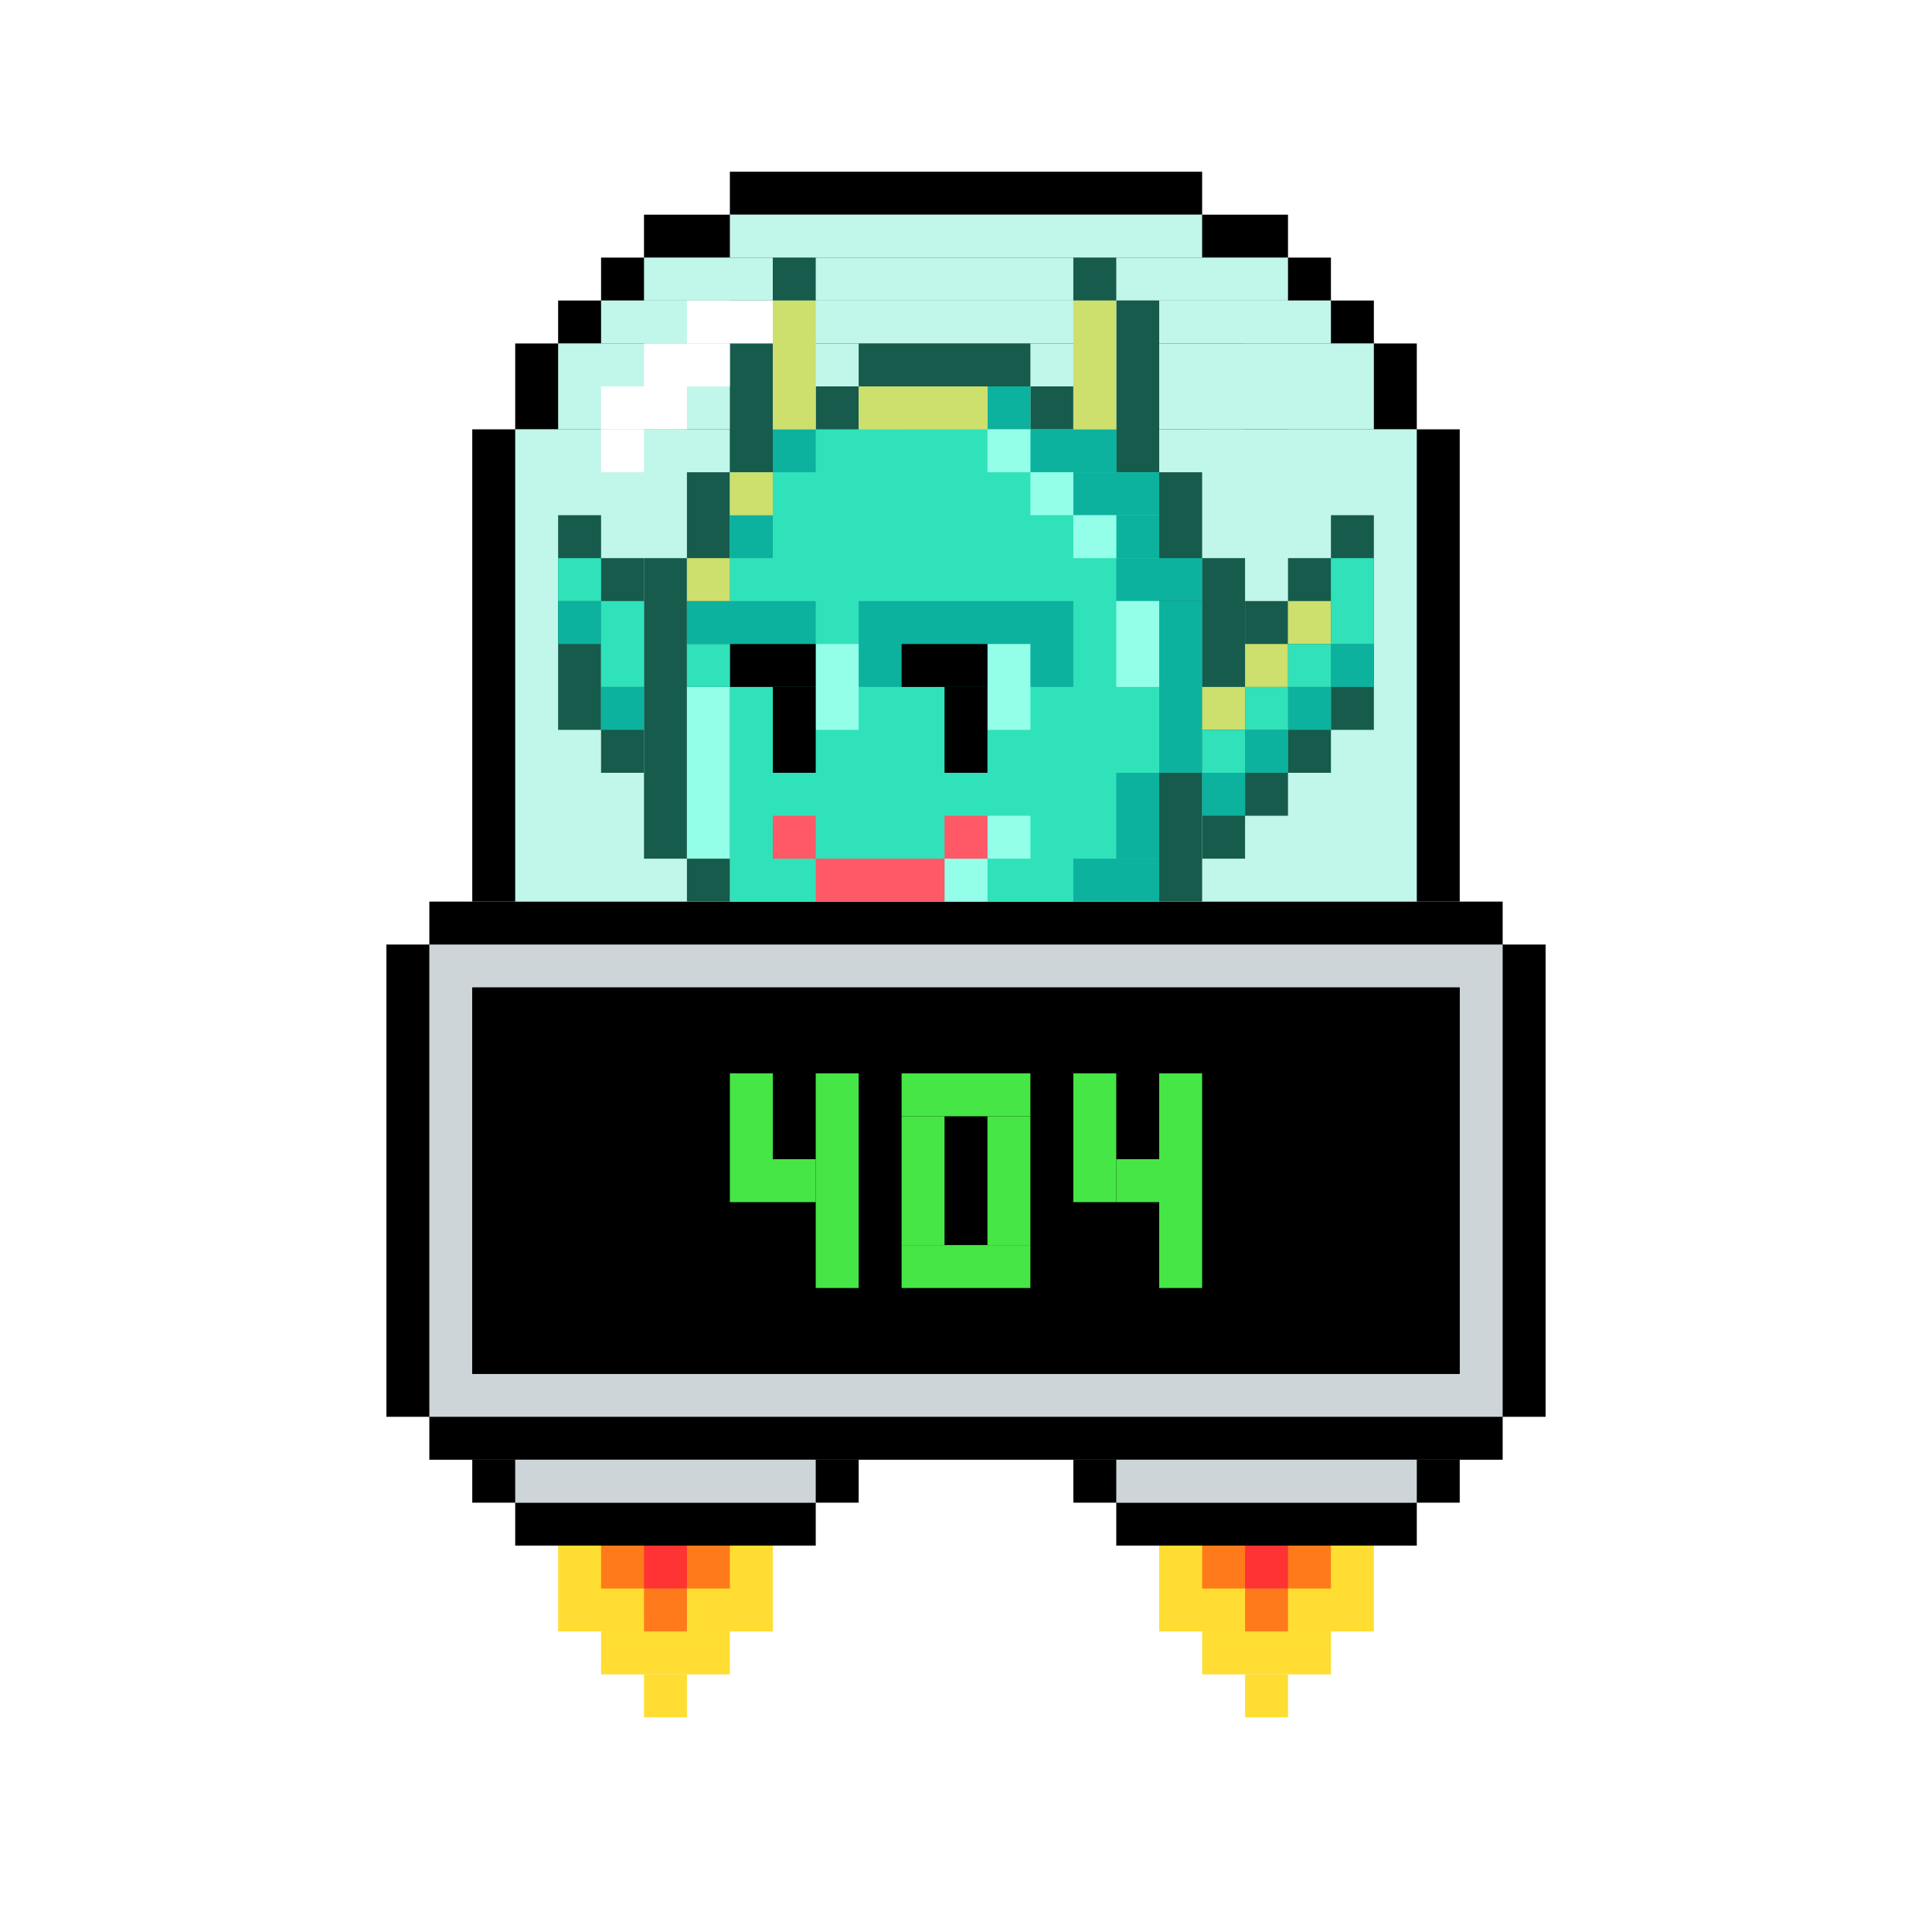 <svg xmlns='http://www.w3.org/2000/svg' viewBox='0 0 45 45' width='500px' height='500px'><rect x='0' y='0' width='45' height='45' fill='#FFFFFF'/><rect x='9' y='22' width='27' height='11' fill='#000000'/><rect x='10' y='21' width='25' height='13' fill='#000000'/><rect x='13' y='12' width='19' height='4' fill='#000000'/><rect x='14' y='11' width='17' height='6' fill='#000000'/><rect x='16' y='8' width='13' height='12' fill='#000000'/><rect x='10' y='22' width='25' height='11' fill='#CED5D9'/><rect x='14' y='12' width='17' height='4' fill='#CED5D9'/><rect x='15' y='9' width='15' height='10' fill='#000000'/><rect x='16' y='9' width='13' height='10' fill='#CED5D9'/><rect x='11' y='23' width='23' height='9' fill='#000000'/><rect x='12' y='24' width='21' height='7' fill='#00BFFF'/><rect x='25' y='10' width='3' height='5' fill='#000000'/><rect x='21' y='10' width='3' height='5' fill='#000000'/><rect x='17' y='10' width='3' height='5' fill='#000000'/><rect x='26' y='11' width='1' height='1' fill='#FFFFFF'/><rect x='22' y='11' width='1' height='1' fill='#FFFFFF'/><rect x='18' y='11' width='1' height='1' fill='#FFFFFF'/><rect x='24' y='17' width='1' height='1' fill='#000000'/><rect x='22' y='17' width='1' height='1' fill='#000000'/><rect x='20' y='17' width='1' height='1' fill='#000000'/><rect x='11' y='10' width='23' height='11' fill='#000000'/><rect x='12' y='8' width='21' height='2' fill='#000000'/><rect x='13' y='7' width='19' height='1' fill='#000000'/><rect x='14' y='6' width='17' height='1' fill='#000000'/><rect x='15' y='5' width='15' height='1' fill='#000000'/><rect x='17' y='4' width='11' height='1' fill='#000000'/><rect x='12' y='10' width='21' height='11' fill='#C1F6EA'/><rect x='13' y='8' width='19' height='2' fill='#C1F6EA'/><rect x='14' y='7' width='17' height='1' fill='#C1F6EA'/><rect x='15' y='6' width='15' height='1' fill='#C1F6EA'/><rect x='17' y='5' width='11' height='1' fill='#C1F6EA'/><rect x='17' y='10' width='10' height='11' fill='#30E2B9'/><rect x='31' y='12' width='1' height='5' fill='#165B4C'/><rect x='30' y='13' width='1' height='5' fill='#165B4C'/><rect x='29' y='14' width='1' height='5' fill='#165B4C'/><rect x='28' y='13' width='1' height='7' fill='#165B4C'/><rect x='27' y='11' width='1' height='10' fill='#165B4C'/><rect x='26' y='7' width='1' height='4' fill='#165B4C'/><rect x='25' y='6' width='1' height='1' fill='#165B4C'/><rect x='24' y='9' width='1' height='1' fill='#165B4C'/><rect x='20' y='8' width='4' height='1' fill='#165B4C'/><rect x='19' y='9' width='1' height='1' fill='#165B4C'/><rect x='18' y='6' width='1' height='1' fill='#165B4C'/><rect x='17' y='7' width='1' height='4' fill='#165B4C'/><rect x='16' y='11' width='1' height='10' fill='#165B4C'/><rect x='15' y='13' width='1' height='7' fill='#165B4C'/><rect x='14' y='13' width='1' height='5' fill='#165B4C'/><rect x='13' y='12' width='1' height='5' fill='#165B4C'/><rect x='25' y='20' width='2' height='1' fill='#0DB29E'/><rect x='28' y='18' width='1' height='1' fill='#0DB29E'/><rect x='26' y='18' width='1' height='2' fill='#0DB29E'/><rect x='29' y='17' width='1' height='1' fill='#0DB29E'/><rect x='30' y='16' width='1' height='1' fill='#0DB29E'/><rect x='14' y='16' width='1' height='1' fill='#0DB29E'/><rect x='31' y='15' width='1' height='1' fill='#0DB29E'/><rect x='27' y='14' width='1' height='4' fill='#0DB29E'/><rect x='20' y='14' width='5' height='2' fill='#0DB29E'/><rect x='16' y='14' width='3' height='1' fill='#0DB29E'/><rect x='13' y='14' width='1' height='1' fill='#0DB29E'/><rect x='26' y='13' width='2' height='1' fill='#0DB29E'/><rect x='26' y='12' width='1' height='1' fill='#0DB29E'/><rect x='17' y='12' width='1' height='1' fill='#0DB29E'/><rect x='25' y='11' width='2' height='1' fill='#0DB29E'/><rect x='24' y='10' width='2' height='1' fill='#0DB29E'/><rect x='18' y='10' width='1' height='1' fill='#0DB29E'/><rect x='23' y='9' width='1' height='1' fill='#0DB29E'/><rect x='22' y='20' width='1' height='1' fill='#94FFE9'/><rect x='23' y='19' width='1' height='1' fill='#94FFE9'/><rect x='16' y='16' width='1' height='4' fill='#94FFE9'/><rect x='23' y='15' width='1' height='2' fill='#94FFE9'/><rect x='19' y='15' width='1' height='2' fill='#94FFE9'/><rect x='26' y='14' width='1' height='2' fill='#94FFE9'/><rect x='25' y='12' width='1' height='1' fill='#94FFE9'/><rect x='24' y='11' width='1' height='1' fill='#94FFE9'/><rect x='23' y='10' width='1' height='1' fill='#94FFE9'/><rect x='28' y='16' width='1' height='1' fill='#CDDF6C'/><rect x='29' y='15' width='1' height='1' fill='#CDDF6C'/><rect x='30' y='14' width='1' height='1' fill='#CDDF6C'/><rect x='16' y='13' width='1' height='1' fill='#CDDF6C'/><rect x='17' y='11' width='1' height='1' fill='#CDDF6C'/><rect x='25' y='7' width='1' height='3' fill='#CDDF6C'/><rect x='20' y='9' width='3' height='1' fill='#CDDF6C'/><rect x='18' y='7' width='1' height='3' fill='#CDDF6C'/><rect x='28' y='17' width='1' height='1' fill='#30E1B9'/><rect x='29' y='16' width='1' height='1' fill='#30E1B9'/><rect x='30' y='15' width='1' height='1' fill='#30E1B9'/><rect x='14' y='14' width='1' height='2' fill='#30E2B9'/><rect x='31' y='13' width='1' height='2' fill='#30E1B9'/><rect x='13' y='13' width='1' height='1' fill='#30E2B9'/><rect x='19' y='20' width='3' height='1' fill='#FF5967'/><rect x='22' y='19' width='1' height='1' fill='#FF5967'/><rect x='18' y='19' width='1' height='1' fill='#FF5967'/><rect x='22' y='16' width='1' height='2' fill='#000000'/><rect x='18' y='16' width='1' height='2' fill='#000000'/><rect x='21' y='15' width='2' height='1' fill='#000000'/><rect x='17' y='15' width='2' height='1' fill='#000000'/><rect x='16' y='15' width='1' height='1' fill='#30E1B9'/><rect x='14' y='10' width='1' height='1' fill='#FFFFFF'/><rect x='14' y='9' width='2' height='1' fill='#FFFFFF'/><rect x='15' y='8' width='2' height='1' fill='#FFFFFF'/><rect x='16' y='7' width='2' height='1' fill='#FFFFFF'/><rect x='11' y='23' width='23' height='9' fill='#000000'/><rect x='27' y='25' width='1' height='5' fill='#45E645'/><rect x='26' y='27' width='1' height='1' fill='#45E645'/><rect x='25' y='25' width='1' height='3' fill='#45E645'/><rect x='21' y='29' width='3' height='1' fill='#45E645'/><rect x='23' y='26' width='1' height='3' fill='#45E645'/><rect x='21' y='26' width='1' height='3' fill='#45E645'/><rect x='21' y='25' width='3' height='1' fill='#45E645'/><rect x='19' y='25' width='1' height='5' fill='#45E645'/><rect x='18' y='27' width='1' height='1' fill='#45E645'/><rect x='17' y='25' width='1' height='3' fill='#45E645'/><rect x='26' y='35' width='7' height='1' fill='#000000'/><rect x='12' y='35' width='7' height='1' fill='#000000'/><rect x='25' y='34' width='9' height='1' fill='#000000'/><rect x='11' y='34' width='9' height='1' fill='#000000'/><rect x='29' y='39' width='1' height='1' fill='#FFDD33'/><rect x='15' y='39' width='1' height='1' fill='#FFDD33'/><rect x='28' y='38' width='3' height='1' fill='#FFDD33'/><rect x='14' y='38' width='3' height='1' fill='#FFDD33'/><rect x='27' y='36' width='5' height='2' fill='#FFDD33'/><rect x='13' y='36' width='5' height='2' fill='#FFDD33'/><rect x='29' y='37' width='1' height='1' fill='#FF7A1A'/><rect x='15' y='37' width='1' height='1' fill='#FF7A1A'/><rect x='28' y='36' width='3' height='1' fill='#FF7A1A'/><rect x='14' y='36' width='3' height='1' fill='#FF7A1A'/><rect x='29' y='36' width='1' height='1' fill='#FF3333'/><rect x='15' y='36' width='1' height='1' fill='#FF3333'/><rect x='26' y='34' width='7' height='1' fill='#CED5D9'/><rect x='12' y='34' width='7' height='1' fill='#CED5D9'/><rect x='0' y='0' width='0' height='0' fill='#000000'/><rect x='0' y='0' width='0' height='0' fill='#000000'/><rect x='0' y='0' width='0' height='0' fill='#000000'/><rect x='0' y='0' width='0' height='0' fill='#000000'/><rect x='0' y='0' width='0' height='0' fill='#000000'/><rect x='0' y='0' width='0' height='0' fill='#000000'/><rect x='0' y='0' width='0' height='0' fill='#000000'/><rect x='0' y='0' width='0' height='0' fill='#000000'/><rect x='0' y='0' width='0' height='0' fill='#000000'/><rect x='0' y='0' width='0' height='0' fill='#000000'/><rect x='0' y='0' width='0' height='0' fill='#000000'/><rect x='0' y='0' width='0' height='0' fill='#000000'/><rect x='0' y='0' width='0' height='0' fill='#000000'/><rect x='0' y='0' width='0' height='0' fill='#000000'/><rect x='0' y='0' width='0' height='0' fill='#000000'/><rect x='0' y='0' width='0' height='0' fill='#000000'/><rect x='0' y='0' width='0' height='0' fill='#000000'/><rect x='0' y='0' width='0' height='0' fill='#000000'/><rect x='0' y='0' width='0' height='0' fill='#000000'/><rect x='0' y='0' width='0' height='0' fill='#000000'/><rect x='0' y='0' width='0' height='0' fill='#000000'/><rect x='0' y='0' width='0' height='0' fill='#000000'/><rect x='0' y='0' width='0' height='0' fill='#000000'/><rect x='0' y='0' width='0' height='0' fill='#000000'/><rect x='0' y='0' width='0' height='0' fill='#000000'/><rect x='0' y='0' width='0' height='0' fill='#000000'/><rect x='0' y='0' width='0' height='0' fill='#000000'/><rect x='0' y='0' width='0' height='0' fill='#000000'/><rect x='0' y='0' width='0' height='0' fill='#000000'/></svg>